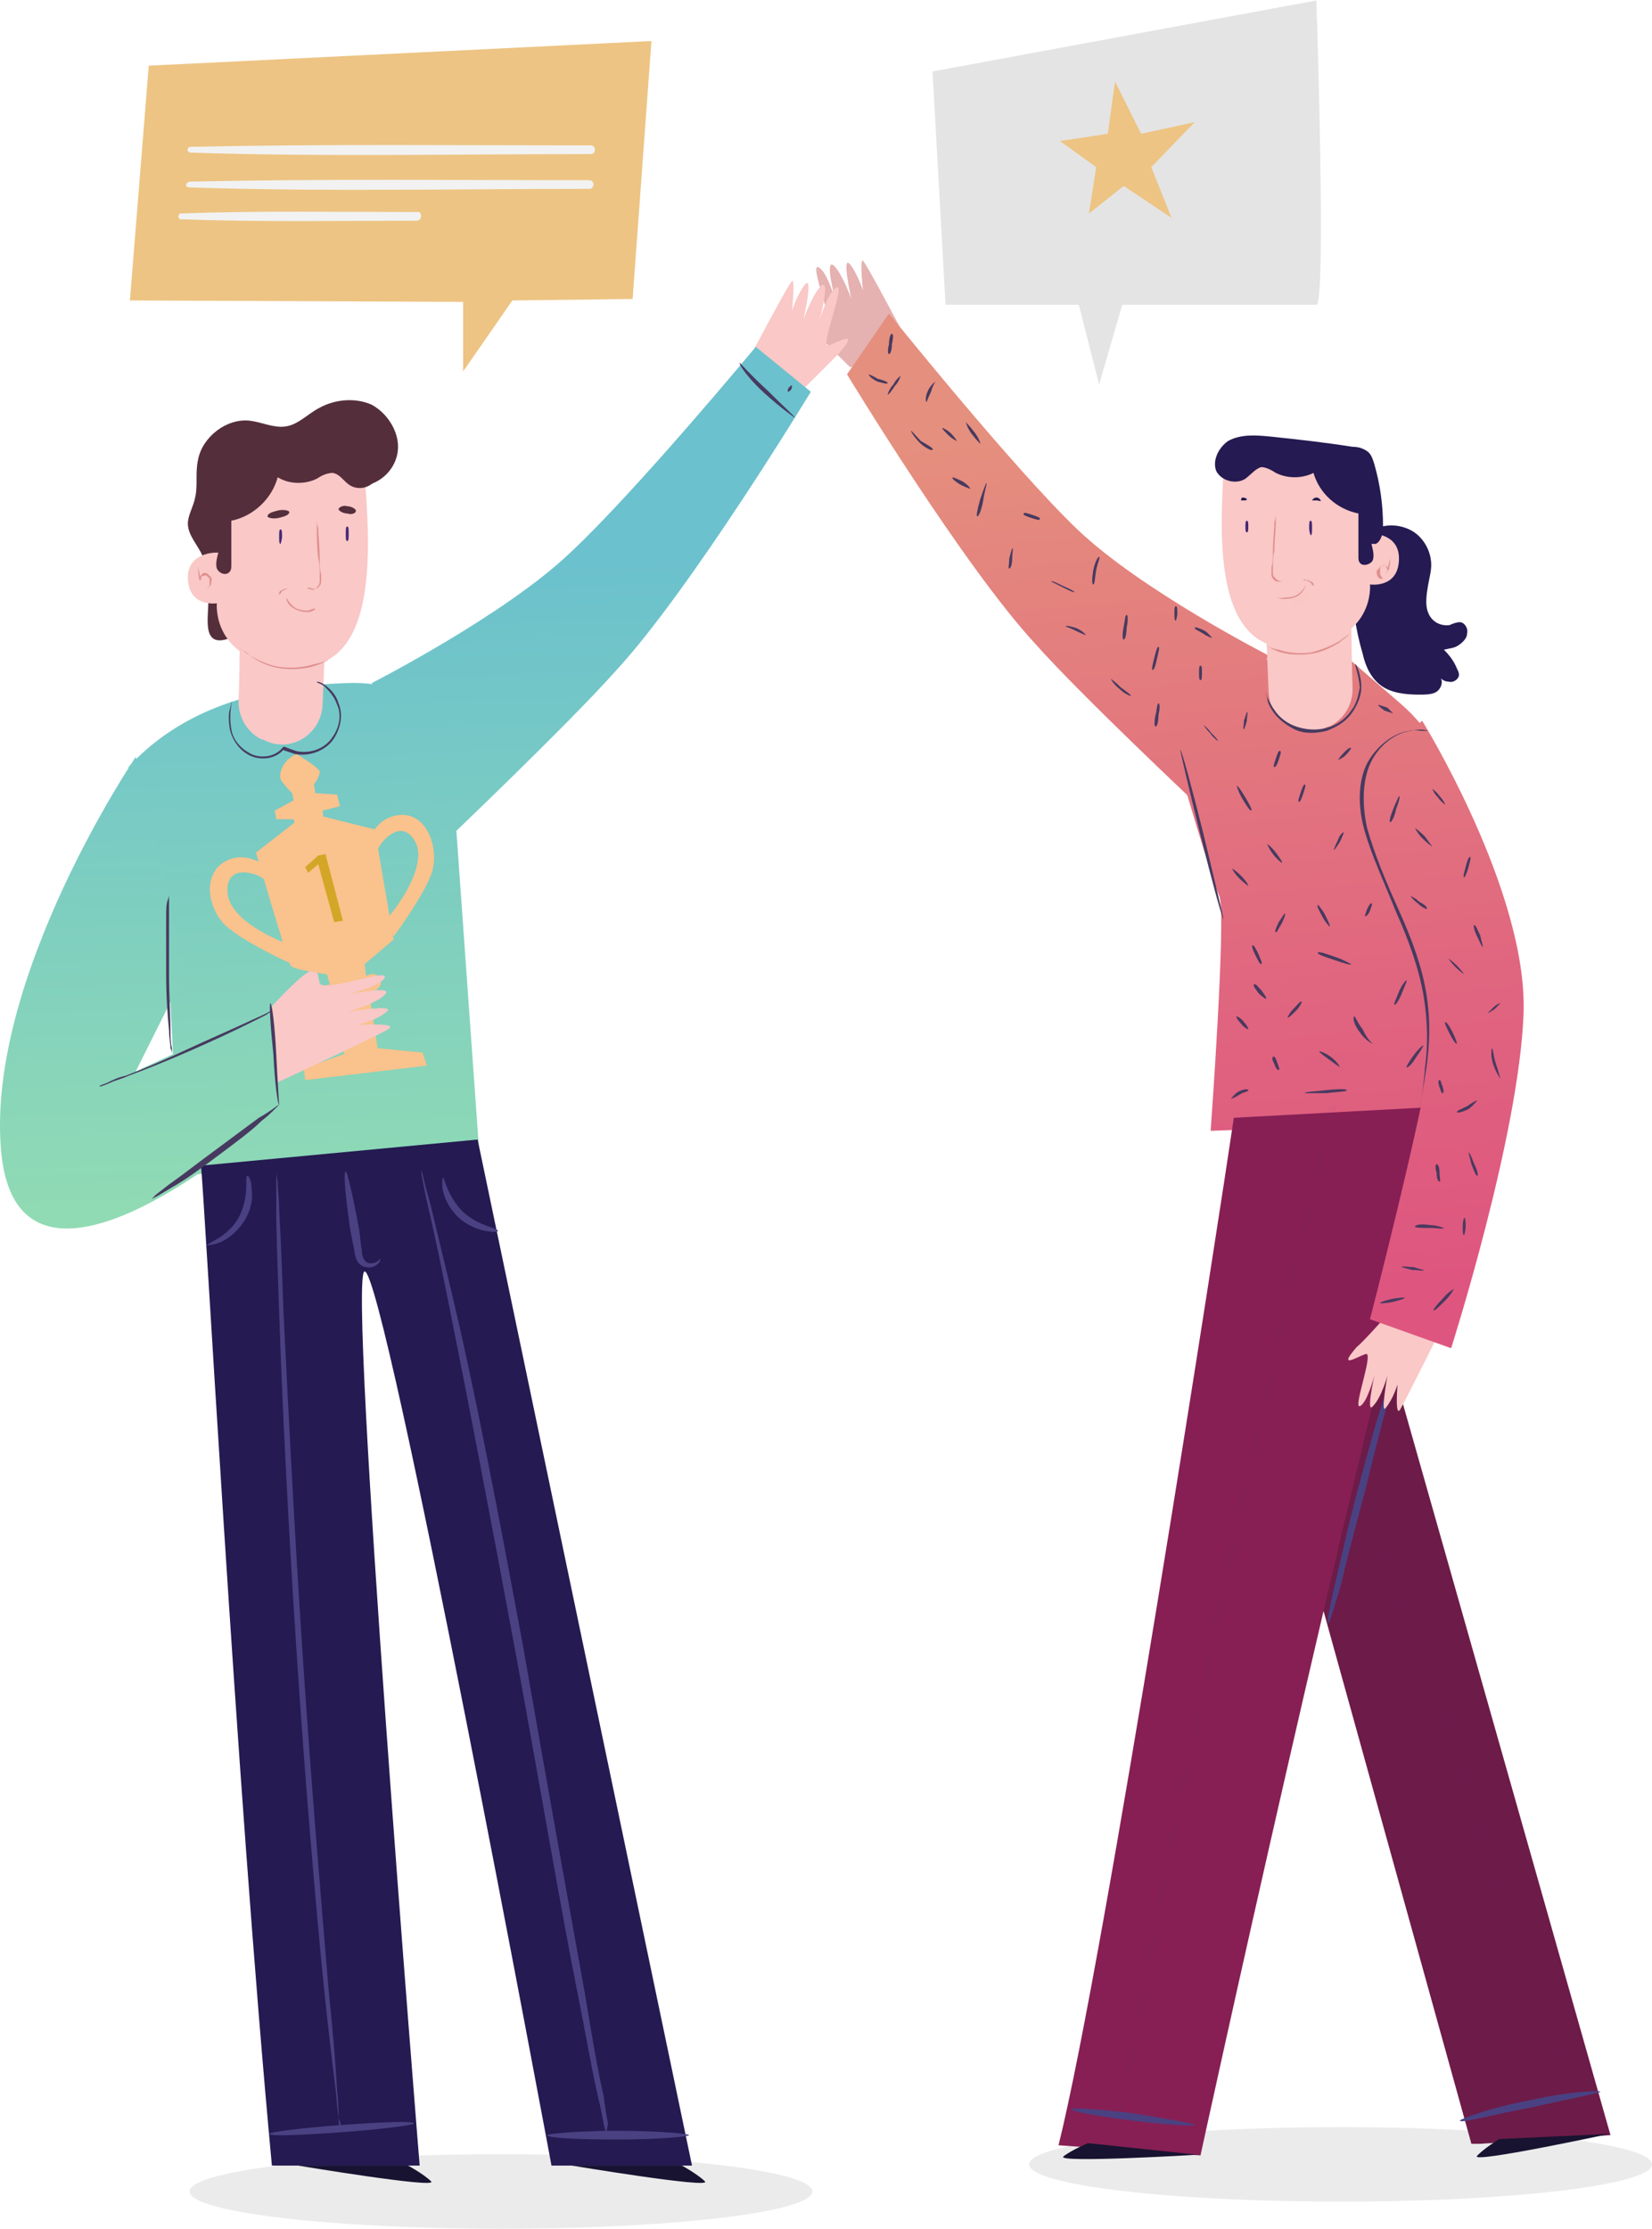 <svg width="278" height="375" viewBox="0 0 278 375" fill="none" xmlns="http://www.w3.org/2000/svg">
<ellipse cx="84.311" cy="368.656" rx="52.41" ry="6.266" fill="#EBEBEB"/>
<ellipse cx="225.59" cy="364.098" rx="52.41" ry="6.266" fill="#EBEBEB"/>
<path d="M143.025 61.758C143.025 61.758 138.15 56.882 137.418 56.151C133.518 51.762 137.418 54.2 139.125 54.688C140.587 55.175 136.199 44.449 137.662 44.936C139.125 45.424 140.587 50.543 140.587 50.543C140.587 50.543 138.637 43.23 140.344 44.693C141.806 46.155 143.269 50.3 143.269 50.3C143.269 50.3 141.563 42.742 143.025 44.449C144.244 45.911 145.219 48.837 145.219 48.837C145.219 48.837 144.488 42.255 145.463 44.205C146.682 45.911 154.483 60.782 154.483 60.782L143.025 61.758Z" fill="#E5B1B1"/>
<path d="M135.468 65.168C135.468 65.168 140.344 60.292 141.075 59.561C144.976 55.172 141.075 57.61 139.369 58.098C137.906 58.586 142.294 47.859 140.831 48.346C139.369 48.834 137.906 53.954 137.906 53.954C137.906 53.954 139.856 46.64 138.15 48.103C136.687 49.565 135.224 53.71 135.224 53.71C135.224 53.71 136.931 46.152 135.468 47.859C134.249 49.322 133.274 52.247 133.274 52.247C133.274 52.247 134.005 45.665 133.03 47.615C131.811 49.322 124.01 64.193 124.01 64.193L135.468 65.168Z" fill="#F9C8C7"/>
<path d="M231.764 88.817C233.714 88.085 235.908 88.329 237.614 89.304C239.321 90.28 240.54 92.23 240.784 94.18C241.027 95.643 240.54 97.106 240.296 98.568C240.052 100.031 239.809 101.738 240.296 102.956C240.784 104.419 242.246 105.394 243.953 105.151C244.44 104.907 245.172 104.663 245.659 104.663C246.391 104.663 247.122 105.638 246.878 106.613C246.878 107.345 246.147 108.076 245.416 108.564C244.684 109.051 243.953 109.051 242.978 109.295C243.953 110.27 244.684 111.245 245.172 112.464C245.416 112.952 245.659 113.439 245.416 113.927C245.172 114.414 244.44 114.902 243.709 114.658C242.978 114.658 242.49 114.171 242.003 113.683C242.978 114.171 242.734 115.633 241.759 116.365C241.027 116.852 239.809 116.852 238.833 116.852C236.639 116.852 234.201 116.608 232.495 115.39C230.788 114.171 229.813 112.22 229.326 110.026C228.107 105.882 227.375 101.25 227.619 96.862" fill="#251A51"/>
<path d="M203.728 190.233C203.728 190.233 206.41 153.665 205.191 150.739C203.972 148.058 198.609 129.774 198.609 129.774L210.067 111.49L224.938 109.052L235.908 118.559C242.003 123.923 245.659 131.724 245.903 139.769L247.366 188.526L203.728 190.233Z" fill="url(#paint0_linear)"/>
<path d="M156.921 12.024L159.115 51.273H181.544L184.957 64.681L188.857 51.273C188.857 51.273 219.818 51.273 221.525 51.273C223.231 51.273 221.525 0.078 221.525 0.078L156.921 12.024Z" fill="#E4E4E4"/>
<path d="M76.228 131.722C75.984 130.991 77.447 114.414 58.676 114.901C40.879 115.389 29.177 120.752 21.62 129.041L27.959 154.638L30.153 197.789L80.616 193.4L76.228 131.722Z" fill="url(#paint1_linear)"/>
<path d="M22.839 127.335C22.839 127.335 -2.271 164.391 0.167 193.401C2.605 222.655 37.222 194.864 41.123 191.695C45.023 188.525 48.68 182.918 48.68 182.918L46.486 169.266L22.839 180.237L31.371 163.172L22.839 127.335Z" fill="url(#paint2_linear)"/>
<path d="M62.576 114.903C62.576 114.903 85.005 103.445 95.975 92.962C107.189 82.48 127.18 58.345 127.18 58.345L136.444 65.902C136.444 65.902 116.209 99.301 103.533 112.953C95.488 121.973 75.01 141.476 75.01 141.476L62.576 114.903Z" fill="url(#paint3_linear)"/>
<path d="M213.479 110.269C213.479 110.269 192.026 99.299 181.3 89.059C170.573 78.82 149.607 52.735 149.607 52.735L142.538 62.974C142.538 62.974 162.041 95.154 174.23 108.319C182.031 117.095 201.778 135.623 201.778 135.623L213.479 110.269Z" fill="url(#paint4_linear)"/>
<path d="M38.684 107.345C33.565 109.296 35.271 103.201 35.028 100.763C34.784 98.325 35.028 95.644 34.052 93.45C33.321 91.743 31.614 90.037 31.614 88.086C31.614 86.624 32.59 85.161 32.833 83.698C33.321 81.748 32.833 79.554 33.321 77.36C34.052 73.459 38.197 70.29 42.097 70.778C44.048 71.021 45.998 71.996 47.948 71.753C50.142 71.509 51.849 69.559 53.799 68.584C56.481 67.121 59.894 66.877 62.575 68.096C65.257 69.559 67.207 72.728 66.963 75.653C66.72 78.823 64.038 81.504 60.869 81.748C59.162 81.748 57.212 81.26 55.506 80.773C53.799 80.285 51.849 80.041 50.386 81.26C48.436 82.479 47.704 85.405 45.51 85.648C44.291 85.648 43.316 84.917 42.097 84.43C40.878 83.942 39.416 83.942 38.928 84.917C38.441 85.648 38.928 86.867 38.928 87.843C39.172 89.549 38.684 91.499 36.978 92.231C36.246 97.106 37.709 101.982 39.416 106.858" fill="#552E3B"/>
<path d="M36.978 78.089L36.246 92.96C36.246 92.96 31.614 92.96 31.614 97.105C31.614 102.224 36.49 101.493 36.49 101.493C36.49 101.493 35.515 111.488 49.167 112.219C65.257 113.195 61.844 88.085 61.113 76.383L36.978 78.089Z" fill="#F9C8C7"/>
<path d="M230.545 78.819L231.033 89.789C231.033 89.789 235.421 89.789 235.421 93.934C235.421 99.053 230.545 98.322 230.545 98.322C230.545 98.322 231.52 108.073 218.112 109.049C204.46 109.78 205.191 91.252 205.923 78.819C206.166 75.894 208.604 73.7 211.53 73.943L226.888 75.162C228.839 75.162 230.545 76.869 230.545 78.819Z" fill="#F9C8C7"/>
<path d="M55.018 100.519L54.287 118.559C54.043 123.678 48.68 126.847 44.292 124.41C44.292 124.41 44.292 124.41 44.048 124.41C41.61 123.191 40.147 120.753 40.147 118.071C40.391 111.733 40.391 100.762 40.391 100.762L55.018 100.519Z" fill="#F9C8C7"/>
<path d="M51.606 98.81C51.606 98.81 51.606 99.054 52.093 99.054C52.337 99.297 53.069 99.297 53.312 98.81C53.556 98.566 53.8 98.322 53.8 97.835C53.8 97.591 53.8 97.103 53.8 96.616C53.8 95.641 53.8 94.909 53.556 93.934C53.312 91.984 53.312 90.277 53.312 88.815C53.312 88.083 53.312 87.596 53.312 87.352C53.312 87.108 53.312 86.864 53.312 86.864C53.312 86.864 53.312 87.108 53.312 87.352C53.312 87.596 53.312 88.327 53.556 88.815C53.556 90.034 53.8 91.984 53.8 93.934C53.8 94.909 53.8 95.884 54.044 96.616C54.044 97.103 54.044 97.591 54.044 97.835C54.044 98.322 53.8 98.566 53.556 98.81C53.312 99.054 53.069 99.054 52.825 99.054C52.581 99.054 52.337 99.054 52.093 98.81C51.606 99.054 51.606 98.81 51.606 98.81Z" fill="#E08F8D"/>
<path d="M53.069 102.467C53.069 102.467 52.825 102.711 52.094 102.955C51.362 102.955 50.631 102.955 49.656 102.467C48.681 101.98 48.193 101.249 48.193 100.517C47.949 100.03 47.949 99.542 47.949 99.542C47.949 99.542 47.949 100.03 48.193 100.517C48.437 101.005 48.924 101.736 49.656 102.224C50.387 102.711 51.362 102.711 51.85 102.711C52.581 102.467 53.069 102.224 53.069 102.467Z" fill="#E08F8D"/>
<path d="M48.68 99.055C48.68 99.055 48.192 99.055 47.705 99.299C47.217 99.542 47.217 100.03 46.973 100.03V99.786C46.973 99.542 47.217 99.299 47.461 99.299C47.705 99.055 47.949 99.055 48.192 99.055C48.436 99.055 48.68 99.055 48.68 99.055Z" fill="#E08F8D"/>
<path d="M55.262 111C55.262 111 55.018 111.244 54.774 111.244C54.531 111.487 53.799 111.731 53.068 111.975C51.605 112.462 49.655 112.706 47.461 112.462C45.267 112.219 43.316 111.244 42.097 110.268C41.61 109.781 41.122 109.537 40.635 109.293C40.391 109.049 40.147 108.806 40.147 108.806C40.147 108.806 40.879 109.537 42.097 110.268C43.316 111 45.267 111.975 47.217 112.219C49.411 112.462 51.361 112.219 52.824 111.731C54.287 111.487 55.262 111 55.262 111Z" fill="#E08F8D"/>
<path d="M34.785 99.055C34.785 99.055 35.272 98.811 35.272 98.324C35.272 98.08 35.272 97.593 35.272 97.349C35.029 97.105 34.785 96.617 34.297 96.861C33.81 96.861 33.81 97.349 33.81 97.593H33.566C33.322 96.374 33.322 95.398 33.322 95.398C33.322 95.398 33.566 96.374 33.81 97.593L34.053 98.324L33.81 97.593C33.566 97.105 33.81 96.617 34.297 96.374C34.541 96.374 34.785 96.374 35.029 96.617C35.272 96.861 35.272 96.861 35.516 97.105C35.76 97.593 35.516 97.836 35.516 98.324C35.272 98.568 35.272 98.811 35.029 98.811C34.785 99.055 34.785 99.055 34.785 99.055Z" fill="#E08F8D"/>
<path d="M47.217 91.498C46.973 91.498 46.973 91.011 46.973 90.279C46.973 89.548 46.973 89.061 47.217 89.061C47.461 89.061 47.461 89.548 47.461 90.279C47.461 90.767 47.217 91.498 47.217 91.498Z" fill="#452775"/>
<path d="M58.432 91.01C58.188 91.01 58.188 90.523 58.188 89.791C58.188 89.06 58.188 88.572 58.432 88.572C58.676 88.572 58.676 89.06 58.676 89.791C58.676 90.523 58.676 91.01 58.432 91.01Z" fill="#452775"/>
<path d="M36.734 92.961C36.491 93.936 36.247 94.911 36.491 95.642C36.978 96.618 38.197 96.861 38.685 96.13C38.928 95.886 38.928 95.399 38.928 95.155C38.928 92.717 38.928 90.035 38.928 87.597C42.585 86.866 45.755 83.941 46.73 80.284C48.68 81.503 51.362 81.503 53.312 80.528C54.043 80.04 55.019 79.553 55.994 79.553C57.212 79.796 57.7 80.772 58.675 81.503C60.382 82.722 62.82 81.99 63.551 80.04C64.282 78.09 63.307 75.896 61.601 74.921C59.407 73.702 56.725 73.945 54.043 74.189C49.411 74.677 44.779 75.408 39.904 75.896C38.928 75.896 37.953 76.14 37.466 76.627C36.734 77.115 36.491 78.09 36.247 79.065C35.272 82.478 34.784 86.379 34.784 90.035C34.784 91.254 35.028 92.473 36.003 92.961" fill="#552E3B"/>
<path d="M48.68 86.134C48.68 86.621 47.948 86.865 46.973 87.109C45.998 87.353 45.023 87.109 45.023 86.865C45.023 86.378 45.754 86.134 46.73 85.89C47.705 85.646 48.68 85.89 48.68 86.134Z" fill="#552E3B"/>
<path d="M59.894 85.892C59.894 86.38 59.163 86.624 58.432 86.38C57.7 86.38 56.969 85.892 56.969 85.649C56.969 85.405 57.7 84.917 58.432 85.161C59.163 85.161 59.894 85.649 59.894 85.892Z" fill="#552E3B"/>
<path d="M25.032 11.048L21.863 50.541L77.934 50.785V62.487L86.223 50.541L106.457 50.297L109.626 6.903L25.032 11.048Z" fill="#EDC483"/>
<path d="M43.073 143.424C43.073 143.424 48.436 161.708 48.924 162.439C49.411 163.17 55.019 163.902 55.019 163.902L55.506 165.608L54.287 165.852C53.8 166.096 53.312 166.583 53.312 167.071C53.312 167.559 53.8 168.046 54.531 168.046H55.994L57.944 177.31L51.118 179.748L51.362 181.698L71.84 179.26L71.108 177.066L63.551 176.335L62.088 166.827L63.063 166.583C63.795 166.34 64.282 165.608 64.039 164.877C63.795 164.146 63.063 163.658 62.332 163.902L61.601 164.146L61.357 162.195L66.233 158.051L63.063 139.523L54.287 137.329L49.655 138.304L43.073 143.424Z" fill="#FAC28C"/>
<path d="M49.899 126.847C49.899 126.847 53.556 129.041 53.8 129.772C53.8 130.747 52.825 131.966 52.825 131.966L53.069 133.429L56.725 133.673L57.213 135.623L54.287 136.354L54.531 138.792L49.899 139.767L49.412 137.817H46.486L46.242 136.354L49.412 134.648L49.168 133.429C49.168 133.429 47.218 131.479 47.218 130.991C46.974 130.503 47.218 128.066 49.899 126.847Z" fill="#FAC28C"/>
<path d="M45.755 146.592C45.755 146.592 42.098 142.691 37.954 144.885C33.809 147.079 35.028 153.418 38.441 156.1C41.611 158.781 49.168 162.194 49.168 162.194L48.437 158.781C48.437 158.781 40.635 156.1 38.685 151.711C37.954 150.249 37.71 146.104 41.854 146.836C45.999 147.567 46.242 150.98 46.242 150.98L45.755 146.592Z" fill="#FAC28C"/>
<path d="M61.601 142.448C61.601 142.448 62.82 137.329 67.452 137.085C72.084 136.841 74.034 143.18 72.571 147.08C71.109 150.981 66.233 157.563 66.233 157.563L65.258 154.394C65.258 154.394 70.621 148.299 70.377 143.423C70.377 141.717 68.427 138.06 65.258 140.742C62.088 143.423 63.307 146.593 63.307 146.593L61.601 142.448Z" fill="#FAC28C"/>
<path d="M53.556 145.375L51.85 146.838L51.362 145.863L53.556 143.913L54.775 143.669L57.7 154.883L56.238 155.127L53.556 145.375Z" fill="#D4A627"/>
<path d="M45.755 169.266C45.755 169.266 51.362 163.172 52.337 163.415C53.556 163.659 53.312 163.172 53.8 165.366C54.287 167.072 65.258 162.928 64.77 164.39C64.282 165.853 58.431 167.316 58.431 167.316C58.431 167.316 66.477 165.609 64.77 167.316C63.063 169.022 58.431 170.241 58.431 170.241C58.431 170.241 66.964 168.779 65.014 170.241C63.307 171.704 60.138 172.435 60.138 172.435C60.138 172.435 67.452 171.948 65.258 173.167C63.307 174.386 46.486 182.187 46.486 182.187L45.755 169.266Z" fill="#F9C8C7"/>
<path d="M212.748 98.323L213.48 116.363C213.723 121.483 219.087 124.652 223.475 122.214C223.475 122.214 223.475 122.214 223.719 122.214C226.157 120.995 227.619 118.558 227.619 115.876C227.375 109.537 227.375 98.567 227.375 98.567L212.748 98.323Z" fill="#F9C8C7"/>
<path d="M216.405 97.349C216.405 97.349 216.405 97.592 215.918 97.592C215.674 97.836 215.186 97.836 214.699 97.349C214.455 97.105 214.211 96.861 214.211 96.617C214.211 96.373 214.211 95.886 214.211 95.398C214.211 94.667 214.211 93.692 214.455 92.717C214.455 90.766 214.699 89.06 214.699 87.841C214.699 87.11 214.699 86.622 214.699 86.378C214.699 86.134 214.699 85.891 214.699 85.891C214.699 85.891 214.699 86.134 214.699 86.378C214.699 86.622 214.699 87.11 214.455 87.841C214.455 89.06 214.211 90.766 214.211 92.717C214.211 93.692 214.211 94.667 213.967 95.398C213.967 95.886 213.967 96.13 213.967 96.617C213.967 97.105 214.211 97.349 214.455 97.592C214.699 97.836 214.942 97.836 215.186 97.836C215.43 97.836 215.674 97.836 215.918 97.592C216.405 97.592 216.405 97.349 216.405 97.349Z" fill="#E08F8D"/>
<path d="M214.942 100.52C214.942 100.52 215.186 100.764 215.918 100.764C216.405 100.764 217.38 100.764 218.355 100.276C219.087 99.788 219.574 99.057 219.818 98.326C220.062 97.838 220.062 97.351 220.062 97.351C220.062 97.351 220.062 97.838 219.818 98.326C219.574 98.813 219.087 99.545 218.355 100.032C217.624 100.52 216.649 100.52 216.161 100.52C215.43 100.764 214.942 100.52 214.942 100.52Z" fill="#E08F8D"/>
<path d="M219.331 97.592C219.331 97.592 219.818 97.592 220.306 97.835C220.793 98.079 220.793 98.567 221.037 98.567V98.323C221.037 98.079 220.793 97.835 220.549 97.835C220.306 97.592 220.062 97.592 219.818 97.592C219.331 97.348 219.331 97.592 219.331 97.592Z" fill="#E08F8D"/>
<path d="M212.992 108.564C212.992 108.564 213.236 108.807 213.48 108.807C213.724 109.051 214.455 109.295 214.942 109.539C216.161 110.026 218.112 110.27 220.306 110.026C222.5 109.782 224.206 108.807 225.425 108.076C225.913 107.588 226.4 107.345 226.644 107.101C226.888 106.857 227.132 106.613 227.132 106.613C227.132 106.613 226.4 107.101 225.425 107.832C224.206 108.564 222.5 109.295 220.55 109.783C218.355 110.026 216.649 109.783 215.186 109.295C213.724 109.051 212.992 108.564 212.992 108.564Z" fill="#E08F8D"/>
<path d="M232.739 97.35C232.739 97.35 232.495 97.106 232.251 96.618C232.251 96.374 232.251 95.887 232.251 95.643C232.251 95.399 232.739 94.912 232.983 95.156C233.227 95.156 233.47 95.643 233.47 95.887H233.714C233.958 94.668 233.958 93.936 233.958 93.936C233.958 93.936 233.714 94.668 233.47 95.887L233.227 96.618L233.47 96.131C233.714 95.643 233.47 95.156 232.983 95.156C232.739 95.156 232.495 95.156 232.251 95.399C232.008 95.643 232.008 95.643 231.764 95.887C231.52 96.374 231.764 96.618 231.764 96.862C232.008 97.106 232.008 97.35 232.251 97.35C232.495 97.35 232.495 97.35 232.739 97.35Z" fill="#E08F8D"/>
<path d="M220.55 90.037C220.793 90.037 220.793 89.549 220.793 88.818C220.793 88.086 220.793 87.599 220.55 87.599C220.306 87.599 220.306 88.086 220.306 88.818C220.306 89.549 220.55 90.037 220.55 90.037Z" fill="#452775"/>
<path d="M209.823 89.549C210.067 89.549 210.067 89.061 210.067 88.574C210.067 88.086 210.067 87.599 209.823 87.599C209.579 87.599 209.579 88.086 209.579 88.574C209.579 89.061 209.579 89.549 209.823 89.549Z" fill="#452775"/>
<path d="M230.789 91.498C231.033 92.473 231.276 93.448 231.033 94.18C230.789 94.911 229.326 95.399 228.839 94.667C228.595 94.424 228.595 93.936 228.595 93.692C228.595 91.254 228.595 88.816 228.595 86.379C224.938 85.647 222.013 82.966 221.037 79.552C219.087 80.528 216.649 80.528 214.699 79.552C213.968 79.065 212.992 78.577 212.261 78.577C211.286 78.821 210.555 79.796 209.579 80.528C208.117 81.503 205.679 81.015 204.704 79.309C203.972 77.602 204.947 75.408 206.654 74.189C208.848 72.97 211.53 73.214 213.968 73.458C218.6 73.945 222.988 74.433 227.62 75.164C228.595 75.164 229.326 75.408 230.057 75.896C230.789 76.383 231.033 77.358 231.276 78.09C232.252 81.503 232.739 84.916 232.739 88.573C232.739 89.548 232.495 91.01 231.52 91.498" fill="#251A51"/>
<path d="M222.256 84.184C222.256 84.428 222.012 84.184 221.525 84.184C221.281 84.184 220.793 84.184 220.793 84.184C220.793 84.184 221.037 83.696 221.525 83.696C222.012 83.696 222.256 84.184 222.256 84.184Z" fill="#251A51"/>
<path d="M209.823 83.94C209.823 84.184 209.579 84.184 209.335 84.184C209.091 84.184 209.091 84.184 208.848 84.184C208.848 84.184 208.848 83.696 209.091 83.696C209.579 83.696 209.823 83.94 209.823 83.94Z" fill="#251A51"/>
<g opacity="0.23">
<g opacity="0.23">
<g opacity="0.23">
<path opacity="0.23" d="M219.818 99.299C220.55 99.543 220.306 100.762 219.331 101.493C218.112 102.225 217.137 101.493 217.137 101.006C217.137 100.274 217.624 99.787 218.112 99.299C218.599 99.055 219.331 98.811 219.818 99.299Z" fill="#D1658F"/>
</g>
</g>
</g>
<path d="M205.922 154.64C205.678 154.64 203.972 148.302 202.022 140.501C200.071 132.699 198.609 126.361 198.609 126.117C198.852 126.117 200.559 132.456 202.509 140.257C204.46 148.302 205.922 154.64 205.922 154.64Z" fill="#473A60"/>
<path d="M228.107 111.731C228.107 111.731 228.351 111.975 228.595 112.707C228.838 113.438 229.082 114.413 229.082 115.632C229.082 116.851 228.595 118.314 227.619 119.776C226.644 121.239 225.182 122.214 223.231 122.946C221.281 123.433 219.331 123.433 217.868 122.702C216.405 121.97 215.186 120.995 214.455 120.02C213.724 119.045 213.236 118.07 213.236 117.339C212.992 116.607 212.992 116.363 212.992 116.363C212.992 116.363 213.236 117.826 214.699 119.776C215.43 120.752 216.649 121.727 218.112 122.214C219.574 122.702 221.281 122.946 223.231 122.458C224.938 121.97 226.4 120.995 227.376 119.533C228.351 118.314 228.595 116.851 228.838 115.632C228.595 113.194 227.863 111.731 228.107 111.731Z" fill="#473A60"/>
<path d="M32.102 25.676C54.531 26.408 76.959 25.92 99.388 25.92C100.363 25.92 100.363 24.457 99.388 24.457C76.959 24.457 54.531 24.214 32.102 24.701C31.371 24.701 31.371 25.676 32.102 25.676Z" fill="#F2F2F2"/>
<path d="M31.858 31.529C54.287 32.26 76.715 31.773 99.143 31.773C100.119 31.773 100.119 30.31 99.143 30.31C76.715 30.31 54.287 30.066 31.858 30.554C31.127 30.797 31.127 31.529 31.858 31.529Z" fill="#F2F2F2"/>
<path d="M30.396 36.889C43.56 37.377 56.969 37.133 70.133 37.133C71.108 37.133 71.108 35.426 70.133 35.67C56.969 35.67 43.56 35.426 30.396 35.914C29.908 35.914 29.908 36.889 30.396 36.889Z" fill="#F2F2F2"/>
<path d="M187.639 13.729L192.027 22.506L201.047 20.555L193.733 28.113L197.146 36.645L189.101 31.282L183.25 35.914L184.469 28.113L178.375 23.725L186.42 22.506L187.639 13.729Z" fill="#EDC483"/>
<path d="M249.072 360.636L271.013 359.174L232.251 222.653L221.28 265.804L247.609 360.636" fill="#6D1B48"/>
<path d="M243.709 186.087C226.4 250.447 202.021 362.588 202.021 362.588L178.13 360.882C185.932 329.433 205.191 204.615 207.629 188.037L243.709 186.087Z" fill="#871F54"/>
<path d="M201.046 357.469C201.046 357.713 196.414 357.469 190.563 356.738C184.956 356.007 180.324 355.275 180.324 354.788C180.324 354.544 184.956 354.788 190.807 355.519C196.658 356.494 201.046 357.226 201.046 357.469Z" fill="#4A4182"/>
<g opacity="0.42">
<g opacity="0.42">
<g opacity="0.42">
<path opacity="0.42" d="M188.613 354.058C188.857 354.058 189.101 354.789 189.101 355.277C188.857 356.008 188.613 356.496 188.37 356.252C188.126 356.008 187.882 355.52 187.882 355.033C187.882 354.545 188.37 354.058 188.613 354.058Z" fill="#4A4182"/>
</g>
<g opacity="0.42">
<path opacity="0.42" d="M190.564 344.549C190.807 344.549 191.051 345.768 190.807 346.987C190.564 348.206 190.076 349.425 189.832 349.181C189.589 349.181 189.345 347.962 189.589 346.743C189.589 345.524 190.076 344.549 190.564 344.549Z" fill="#4A4182"/>
</g>
<g opacity="0.42">
<path opacity="0.42" d="M192.27 335.041C192.514 335.041 192.758 336.26 192.514 337.479C192.27 338.698 191.782 339.917 191.539 339.673C191.295 339.673 191.051 338.454 191.295 337.235C191.539 336.016 192.026 335.041 192.27 335.041Z" fill="#4A4182"/>
</g>
<g opacity="0.42">
<path opacity="0.42" d="M194.221 325.534C194.465 325.534 194.708 326.753 194.465 327.972C194.221 329.191 193.733 330.41 193.49 330.166C193.246 330.166 193.002 328.947 193.246 327.728C193.246 326.509 193.733 325.534 194.221 325.534Z" fill="#4A4182"/>
</g>
<g opacity="0.42">
<path opacity="0.42" d="M195.926 316.026C196.17 316.026 196.414 317.245 196.17 318.464C195.926 319.683 195.439 320.902 195.195 320.658C194.951 320.658 194.708 319.439 194.951 318.22C195.195 317.001 195.683 316.026 195.926 316.026Z" fill="#4A4182"/>
</g>
<g opacity="0.42">
<path opacity="0.42" d="M197.877 306.518C198.121 306.518 198.365 307.737 198.121 308.955C197.877 310.174 197.39 311.393 196.902 311.15C196.414 310.906 196.414 309.931 196.658 308.712C197.146 307.493 197.633 306.518 197.877 306.518Z" fill="#4A4182"/>
</g>
<g opacity="0.42">
<path opacity="0.42" d="M199.827 297.009C200.071 297.009 200.315 298.228 200.071 299.447C199.827 300.666 199.34 301.885 198.852 301.641C198.608 301.641 198.365 300.422 198.608 299.203C199.096 297.984 199.583 297.009 199.827 297.009Z" fill="#4A4182"/>
</g>
<g opacity="0.42">
<path opacity="0.42" d="M201.778 287.504C202.022 287.504 202.266 288.723 202.022 289.942C201.778 291.161 201.29 292.136 200.803 292.136C200.559 292.136 200.315 290.917 200.559 289.698C201.047 288.479 201.534 287.504 201.778 287.504Z" fill="#4A4182"/>
</g>
<g opacity="0.42">
<path opacity="0.42" d="M203.727 277.995C203.971 277.995 204.215 279.214 203.971 280.433C203.727 281.652 203.24 282.627 202.752 282.627C202.508 282.627 202.265 281.408 202.508 280.189C202.996 278.97 203.484 277.995 203.727 277.995Z" fill="#4A4182"/>
</g>
<g opacity="0.42">
<path opacity="0.42" d="M205.678 268.488C205.922 268.488 206.165 269.707 205.678 270.926C205.434 272.145 204.947 273.12 204.459 273.12C203.971 273.12 203.971 271.901 204.459 270.682C204.947 269.463 205.434 268.488 205.678 268.488Z" fill="#4A4182"/>
</g>
<g opacity="0.42">
<path opacity="0.42" d="M207.873 258.98C208.116 258.98 208.36 260.199 207.873 261.418C207.629 262.637 207.141 263.612 206.654 263.612C206.41 263.612 206.166 262.393 206.654 261.175C206.897 259.956 207.385 258.98 207.873 258.98Z" fill="#4A4182"/>
</g>
<g opacity="0.42">
<path opacity="0.42" d="M209.822 249.472C210.066 249.472 210.31 250.691 209.822 251.91C209.579 253.128 209.091 254.104 208.604 254.104C208.36 254.104 208.116 252.885 208.604 251.666C209.091 250.447 209.579 249.472 209.822 249.472Z" fill="#4A4182"/>
</g>
<g opacity="0.42">
<path opacity="0.42" d="M212.017 240.21C212.261 240.21 212.504 241.429 212.017 242.648C211.773 243.867 211.285 244.842 210.798 244.842C210.31 244.842 210.31 243.623 210.798 242.404C211.042 240.942 211.529 239.966 212.017 240.21Z" fill="#4A4182"/>
</g>
<g opacity="0.42">
<path opacity="0.42" d="M214.21 230.699C214.454 230.699 214.698 231.918 214.21 233.137C213.967 234.356 213.479 235.331 212.991 235.331C212.504 235.331 212.504 234.112 212.991 232.893C213.235 231.674 213.723 230.456 214.21 230.699Z" fill="#4A4182"/>
</g>
<g opacity="0.42">
<path opacity="0.42" d="M216.161 221.193C216.405 221.193 216.648 222.412 216.161 223.631C215.917 224.85 215.429 225.825 214.942 225.825C214.698 225.825 214.454 224.606 214.942 223.387C215.429 222.169 215.917 221.193 216.161 221.193Z" fill="#4A4182"/>
</g>
<g opacity="0.42">
<path opacity="0.42" d="M218.355 211.684C218.599 211.684 218.842 212.903 218.355 214.121C218.111 215.34 217.624 216.316 217.136 216.316C216.892 216.316 216.648 215.097 217.136 213.878C217.624 212.659 218.111 211.684 218.355 211.684Z" fill="#4A4182"/>
</g>
<g opacity="0.42">
<path opacity="0.42" d="M220.549 202.423C220.793 202.423 221.036 203.642 220.549 204.861C220.305 206.08 219.817 207.055 219.33 207.055C219.086 207.055 218.842 205.836 219.33 204.617C219.817 203.154 220.305 202.179 220.549 202.423Z" fill="#4A4182"/>
</g>
<g opacity="0.42">
<path opacity="0.42" d="M222.743 192.915C222.987 192.915 223.231 194.134 222.743 195.353C222.5 196.572 222.012 197.547 221.524 197.547C221.037 197.547 221.037 196.328 221.524 195.109C222.012 193.89 222.5 192.915 222.743 192.915Z" fill="#4A4182"/>
</g>
<g opacity="0.42">
<path opacity="0.42" d="M224.45 185.844C224.693 185.844 224.937 186.575 224.693 187.063C224.45 187.794 224.206 188.282 223.718 188.038C223.475 188.038 223.231 187.306 223.475 186.819C223.718 186.088 224.206 185.844 224.45 185.844Z" fill="#4A4182"/>
</g>
</g>
</g>
<path d="M235.42 227.531C235.664 227.531 234.933 230.213 233.958 234.357C232.739 238.745 231.276 244.352 229.813 250.447C228.107 256.785 226.644 262.392 225.669 266.537C224.45 270.681 223.719 273.119 223.475 273.119C223.231 273.119 223.719 270.437 224.694 266.293C225.669 262.149 226.888 256.542 228.594 250.203C230.301 243.865 231.763 238.258 233.226 234.357C234.201 229.969 235.176 227.287 235.42 227.531Z" fill="#4A4182"/>
<g opacity="0.42">
<g opacity="0.42">
<g opacity="0.42">
<path opacity="0.42" d="M231.519 254.837C231.276 254.837 230.544 254.106 230.057 252.643C229.569 251.424 229.569 250.205 229.813 250.205C230.057 250.205 230.788 250.936 231.276 252.399C231.763 253.618 231.763 254.837 231.519 254.837Z" fill="#4A4182"/>
</g>
<g opacity="0.42">
<path opacity="0.42" d="M234.689 264.1C234.445 264.1 233.714 263.368 233.226 261.906C232.739 260.687 232.739 259.468 232.983 259.468C233.226 259.468 233.958 260.199 234.445 261.662C234.933 262.881 234.933 264.1 234.689 264.1Z" fill="#4A4182"/>
</g>
<g opacity="0.42">
<path opacity="0.42" d="M237.859 273.363C237.615 273.363 236.883 272.632 236.396 271.169C235.908 269.95 235.908 268.731 236.152 268.731C236.396 268.731 237.127 269.463 237.615 270.926C238.102 272.144 238.102 273.363 237.859 273.363Z" fill="#4A4182"/>
</g>
<g opacity="0.42">
<path opacity="0.42" d="M240.784 282.63C240.54 282.63 239.809 281.899 239.321 280.436C238.834 279.217 238.834 277.998 239.077 277.998C239.321 277.998 240.053 278.729 240.54 280.192C241.028 281.411 241.271 282.386 240.784 282.63Z" fill="#4A4182"/>
</g>
<g opacity="0.42">
<path opacity="0.42" d="M243.953 291.893C243.709 291.893 242.978 291.161 242.49 289.699C242.003 288.48 242.003 287.261 242.247 287.261C242.49 287.261 243.222 287.992 243.709 289.455C244.197 290.674 244.441 291.649 243.953 291.893Z" fill="#4A4182"/>
</g>
<g opacity="0.42">
<path opacity="0.42" d="M247.122 301.156C246.878 301.156 246.147 300.425 245.659 298.962C245.171 297.743 245.171 296.524 245.415 296.524C245.659 296.524 246.39 297.256 246.878 298.718C247.366 299.937 247.366 300.913 247.122 301.156Z" fill="#4A4182"/>
</g>
<g opacity="0.42">
<path opacity="0.42" d="M250.291 310.42C250.047 310.42 249.316 309.689 248.828 308.226C248.341 307.007 248.341 305.788 248.584 305.788C248.828 305.788 249.56 306.519 250.047 307.982C250.535 309.201 250.535 310.176 250.291 310.42Z" fill="#4A4182"/>
</g>
<g opacity="0.42">
<path opacity="0.42" d="M253.46 319.684C253.216 319.684 252.485 318.952 251.997 317.49C251.51 316.271 251.51 315.052 251.754 315.052C251.997 315.052 252.729 315.783 253.216 317.246C253.704 318.221 253.704 319.44 253.46 319.684Z" fill="#4A4182"/>
</g>
<g opacity="0.42">
<path opacity="0.42" d="M256.386 328.705C256.142 328.705 255.411 327.974 254.923 326.511C254.436 325.292 254.436 324.073 254.679 324.073C254.923 324.073 255.655 324.805 256.142 326.267C256.63 327.486 256.873 328.705 256.386 328.705Z" fill="#4A4182"/>
</g>
<g opacity="0.42">
<path opacity="0.42" d="M259.555 337.968C259.311 337.968 258.58 337.237 258.092 335.774C257.605 334.555 257.605 333.336 257.848 333.336C258.092 333.336 258.824 334.067 259.311 335.53C259.799 336.749 259.799 337.968 259.555 337.968Z" fill="#4A4182"/>
</g>
<g opacity="0.42">
<path opacity="0.42" d="M262.725 347.233C262.481 347.233 261.75 346.501 261.262 345.038C260.774 343.82 260.775 342.601 261.018 342.601C261.262 342.601 261.993 343.332 262.481 344.795C262.969 346.014 262.969 347.233 262.725 347.233Z" fill="#4A4182"/>
</g>
<g opacity="0.42">
<path opacity="0.42" d="M265.162 354.792C264.918 354.792 264.431 354.304 264.187 353.573C263.943 352.841 263.943 352.11 264.187 351.866C264.431 351.866 264.918 352.354 265.162 353.085C265.65 354.06 265.65 354.792 265.162 354.792Z" fill="#4A4182"/>
</g>
</g>
</g>
<path d="M269.306 351.863C269.306 352.106 263.943 353.082 257.604 354.544C251.022 355.763 245.903 357.226 245.659 356.738C245.659 356.495 250.778 354.544 257.361 353.325C263.699 351.863 269.306 351.619 269.306 351.863Z" fill="#4A4182"/>
<path d="M201.517 362.474C201.517 362.474 177.833 363.89 178.931 362.78C180.272 361.696 183.092 360.524 183.092 360.524L201.517 362.474Z" fill="#171330"/>
<path d="M270.811 358.972C270.811 358.972 247.614 363.958 248.532 362.695C249.692 361.421 252.303 359.835 252.303 359.835L270.811 358.972Z" fill="#171330"/>
<path d="M33.809 196.085C34.297 199.011 39.66 299.207 45.755 364.298H70.621C70.621 364.298 58.431 214.126 61.357 213.882C64.77 213.638 92.805 364.298 92.805 364.298H116.453L80.372 191.697L33.809 196.085Z" fill="#251A51"/>
<path d="M57.212 357.959C57.212 357.959 56.969 357.471 56.969 356.252C56.725 355.033 56.725 353.57 56.481 351.62C55.993 347.476 55.262 341.625 54.531 334.555C53.068 319.928 51.362 299.937 49.899 277.753C48.436 255.568 47.461 235.334 46.973 220.707C46.73 213.393 46.486 207.542 46.486 203.398C46.486 201.448 46.486 199.985 46.486 198.766C46.486 197.791 46.486 197.06 46.486 197.06C46.486 197.06 46.486 197.547 46.73 198.766C46.73 199.985 46.973 201.448 46.973 203.398C47.217 207.542 47.461 213.393 47.705 220.707C48.436 235.334 49.411 255.325 50.874 277.509C52.337 299.694 54.043 319.684 55.262 334.311C55.993 341.381 56.481 347.232 56.725 351.62C56.969 353.57 56.969 355.033 56.969 356.252C57.456 357.471 57.456 357.959 57.212 357.959Z" fill="#4A4182"/>
<path d="M69.646 357.228C69.646 357.471 64.282 358.203 57.456 358.69C50.63 359.178 45.267 359.422 45.267 358.934C45.267 358.69 50.63 357.959 57.456 357.471C64.282 356.984 69.646 356.74 69.646 357.228Z" fill="#4A4182"/>
<path d="M102.069 358.931C102.069 358.931 101.825 358.444 101.582 357.225C101.338 356.006 101.094 354.543 100.606 352.593C99.631 348.449 98.656 342.598 97.193 335.284C94.268 320.657 90.855 300.179 86.711 277.751C82.566 255.322 78.666 235.088 75.74 220.461C74.278 213.147 73.059 207.296 72.083 203.152C71.596 201.202 71.352 199.739 71.108 198.52C70.865 197.545 70.865 196.813 70.865 196.813C70.865 196.813 71.108 197.301 71.352 198.52C71.596 199.739 72.083 201.202 72.571 203.152C73.546 207.296 75.009 213.147 76.715 220.461C80.128 235.088 84.029 255.322 88.173 277.751C92.074 300.179 95.731 320.413 98.412 335.284C99.631 342.598 100.606 348.449 101.582 352.593C101.825 354.543 102.069 356.006 102.313 357.225C102.069 358.444 102.069 358.931 102.069 358.931Z" fill="#4A4182"/>
<path d="M115.965 359.179C115.965 359.422 110.601 359.91 104.019 359.91C97.437 359.91 92.074 359.666 92.074 359.179C92.074 358.935 97.437 358.447 104.019 358.447C110.601 358.447 115.965 358.935 115.965 359.179Z" fill="#4A4182"/>
<path d="M41.61 197.791C41.854 197.791 42.341 198.522 42.341 199.985C42.585 201.448 42.341 203.398 41.123 205.348C39.904 207.299 38.197 208.518 36.978 209.005C35.759 209.493 34.784 209.493 34.784 209.493C34.54 209.249 38.197 208.274 40.147 204.861C42.098 201.204 41.123 197.791 41.61 197.791Z" fill="#4A4182"/>
<path d="M64.038 211.687C64.038 211.687 64.038 211.931 63.795 212.418C63.307 212.906 62.576 213.393 61.6 213.149C61.113 213.149 60.382 212.662 60.138 212.174C59.894 211.687 59.65 210.955 59.65 210.468C59.406 209.249 59.163 208.03 58.919 206.811C58.188 201.448 57.7 197.303 58.188 197.06C58.431 197.06 59.406 201.204 60.382 206.567C60.625 207.786 60.625 209.005 60.869 210.224C60.869 211.443 61.357 212.174 61.844 212.418C62.576 212.662 63.063 212.418 63.551 212.174C63.795 211.931 64.038 211.687 64.038 211.687Z" fill="#4A4182"/>
<path d="M83.785 207.053C83.785 207.297 83.054 207.297 81.591 207.053C80.372 206.81 78.422 206.078 76.959 204.615C75.496 203.153 74.765 201.446 74.521 200.227C74.277 199.008 74.521 198.033 74.521 198.033C74.765 198.033 75.252 201.202 77.934 203.884C80.616 206.322 83.785 206.566 83.785 207.053Z" fill="#4A4182"/>
<path d="M50.143 364.295C50.143 364.295 73.546 368.196 72.571 366.977C71.352 365.758 68.67 364.295 68.67 364.295H50.143Z" fill="#171330"/>
<path d="M96.219 364.295C96.219 364.295 119.622 368.196 118.647 366.977C117.428 365.758 114.747 364.295 114.747 364.295H96.219Z" fill="#171330"/>
<path d="M233.227 221.435C233.227 221.435 229.082 226.067 228.351 226.554C224.938 230.455 228.351 228.261 229.814 227.773C231.276 227.285 227.62 237.037 228.839 236.549C230.058 236.062 231.276 231.43 231.276 231.43C231.276 231.43 229.814 238.012 231.033 236.549C232.495 235.087 233.471 231.43 233.471 231.43C233.471 231.43 232.252 238.256 233.227 236.793C234.446 235.33 235.177 232.893 235.177 232.893C235.177 232.893 234.689 238.743 235.665 237.037C236.64 235.33 243.222 222.166 243.222 222.166L233.227 221.435Z" fill="#F9C8C7"/>
<path d="M226.4 132.698C226.4 132.698 242.978 160.002 241.028 175.848C239.321 188.038 230.545 221.924 230.545 221.924L244.197 226.8C244.197 226.8 255.655 190.963 256.386 170.485C257.117 150.007 239.321 121.24 239.321 121.24L226.4 132.698Z" fill="url(#paint5_linear)"/>
<path d="M240.296 122.948C240.296 122.948 239.321 122.461 237.371 122.948C235.421 123.192 232.739 124.655 231.032 127.58C229.326 130.506 229.082 134.894 230.057 139.282C231.276 143.67 233.227 148.302 235.421 153.178C237.615 158.053 239.321 162.685 240.053 167.317C240.784 171.949 240.54 176.094 240.053 179.507C239.077 186.333 237.859 190.477 237.859 190.477C237.859 190.477 237.859 190.233 238.102 189.746C238.346 189.014 238.346 188.283 238.59 187.552C239.077 185.601 239.565 182.92 239.809 179.507C240.296 176.094 240.296 171.949 239.565 167.561C238.834 163.173 237.127 158.297 234.933 153.421C232.983 148.546 230.789 143.914 229.57 139.526C228.351 135.137 228.595 130.506 230.545 127.58C232.495 124.655 235.177 123.192 237.127 122.948C238.102 122.704 238.834 122.948 239.321 122.948C240.053 122.948 240.296 122.948 240.296 122.948Z" fill="#473A60"/>
<path d="M193.976 112.706C193.733 112.706 193.976 111.731 194.22 110.756C194.464 109.781 194.708 108.806 194.952 108.806C195.195 108.806 194.952 109.781 194.708 110.756C194.464 111.975 194.22 112.706 193.976 112.706Z" fill="#473A60"/>
<path d="M202.022 114.414C201.778 114.414 201.778 113.927 201.778 113.195C201.778 112.464 201.778 111.977 202.022 111.977C202.266 111.977 202.266 112.464 202.266 113.195C202.266 113.927 202.266 114.414 202.022 114.414Z" fill="#473A60"/>
<path d="M204.947 124.653C204.947 124.653 204.216 124.166 203.728 123.434C202.997 122.703 202.509 121.972 202.509 121.972C202.509 121.972 203.241 122.459 203.728 123.191C204.46 123.922 204.947 124.41 204.947 124.653Z" fill="#473A60"/>
<path d="M209.335 122.703C209.092 122.703 209.335 121.971 209.335 121.24C209.579 120.509 209.823 119.777 209.823 119.777C210.067 119.777 209.823 120.509 209.823 121.24C209.579 122.215 209.335 122.703 209.335 122.703Z" fill="#473A60"/>
<path d="M210.554 136.355C210.311 136.355 209.823 135.624 209.092 134.405C208.36 133.186 208.116 132.211 208.116 132.211C208.36 132.211 208.848 132.942 209.579 134.161C210.311 135.38 210.798 136.355 210.554 136.355Z" fill="#473A60"/>
<path d="M218.599 134.891C218.355 134.891 218.599 134.16 218.843 133.429C219.087 132.697 219.331 131.966 219.574 131.966C219.818 131.966 219.574 132.697 219.331 133.429C219.087 134.16 218.843 134.891 218.599 134.891Z" fill="#473A60"/>
<path d="M210.067 149.032C210.067 149.032 209.336 148.544 208.604 147.813C207.873 147.082 207.385 146.35 207.385 146.106C207.385 146.106 208.117 146.594 208.848 147.325C209.579 148.057 210.067 148.788 210.067 149.032Z" fill="#473A60"/>
<path d="M214.455 129.041C214.211 129.041 214.455 128.31 214.699 127.578C214.943 126.847 215.187 126.116 215.43 126.359C215.674 126.359 215.43 127.091 215.187 127.822C214.943 128.553 214.699 129.041 214.455 129.041Z" fill="#473A60"/>
<path d="M215.673 145.131C215.673 145.131 214.942 144.644 214.211 143.668C213.479 142.693 213.236 141.962 213.236 141.962C213.236 141.962 213.967 142.449 214.698 143.425C215.43 144.4 215.917 145.131 215.673 145.131Z" fill="#473A60"/>
<path d="M226.156 140.012C226.156 140.012 225.913 140.743 225.425 141.718C224.938 142.45 224.45 143.181 224.45 142.937C224.45 142.937 224.694 142.206 225.181 141.231C225.425 140.499 225.913 140.012 226.156 140.012Z" fill="#473A60"/>
<path d="M227.376 125.871C227.376 125.871 227.132 126.359 226.401 127.09C225.913 127.578 225.182 127.822 225.182 127.822C225.182 127.822 225.425 127.334 226.157 126.603C226.644 126.115 227.132 125.628 227.376 125.871Z" fill="#473A60"/>
<path d="M234.445 120.02C234.445 120.02 233.714 119.777 232.983 119.533C232.251 119.045 231.764 118.558 232.008 118.558C232.008 118.558 232.739 118.801 233.47 119.045C233.958 119.533 234.445 120.02 234.445 120.02Z" fill="#473A60"/>
<path d="M229.814 154.151C229.57 154.151 229.814 153.664 230.058 152.932C230.302 152.445 230.545 151.957 230.789 151.957C231.033 151.957 230.789 152.445 230.545 153.176C230.302 153.907 229.814 154.151 229.814 154.151Z" fill="#473A60"/>
<path d="M223.719 155.859C223.719 155.859 222.988 155.128 222.5 154.152C222.013 153.177 221.525 152.446 221.769 152.202C221.769 152.202 222.5 152.934 222.988 153.909C223.475 154.884 223.963 155.859 223.719 155.859Z" fill="#473A60"/>
<path d="M212.261 162.196C212.017 162.196 211.773 161.708 211.286 160.733C210.798 159.758 210.554 159.026 210.798 159.026C211.042 159.026 211.286 159.514 211.773 160.489C212.017 161.22 212.505 161.952 212.261 162.196Z" fill="#473A60"/>
<path d="M216.161 153.664C216.405 153.664 216.161 154.395 215.674 155.371C215.186 156.102 214.942 156.833 214.699 156.833C214.455 156.833 214.699 156.102 215.186 155.127C215.674 154.395 216.161 153.664 216.161 153.664Z" fill="#473A60"/>
<path d="M210.067 173.166C210.067 173.166 209.336 172.922 208.848 172.191C208.36 171.703 207.873 170.972 208.117 170.972C208.117 170.972 208.848 171.215 209.336 171.947C209.823 172.434 210.067 172.922 210.067 173.166Z" fill="#473A60"/>
<path d="M219.087 168.533C219.087 168.533 218.843 169.265 218.112 169.996C217.38 170.727 216.893 171.215 216.649 171.215C216.649 171.215 216.893 170.483 217.624 169.752C218.355 169.021 218.843 168.289 219.087 168.533Z" fill="#473A60"/>
<path d="M212.992 168.047C212.992 168.047 212.261 167.559 211.773 167.072C211.285 166.34 210.798 165.853 211.042 165.609C211.285 165.365 211.773 166.097 212.261 166.584C212.748 167.315 213.236 167.803 212.992 168.047Z" fill="#473A60"/>
<path d="M215.186 179.992C214.942 179.992 214.699 179.748 214.455 179.017C214.211 178.529 213.967 178.042 214.211 177.798C214.455 177.554 214.699 178.042 214.942 178.773C215.186 179.504 215.43 179.992 215.186 179.992Z" fill="#473A60"/>
<path d="M210.066 183.407C210.066 183.651 209.335 183.651 208.604 184.139C207.872 184.626 207.141 184.87 207.141 184.87C207.141 184.87 207.628 184.139 208.36 183.651C209.335 183.163 210.066 183.163 210.066 183.407Z" fill="#473A60"/>
<path d="M231.033 175.604C231.033 175.604 229.814 175.116 228.838 173.653C227.863 172.434 227.62 171.215 227.863 170.972C228.107 170.972 228.351 171.947 229.326 173.166C230.057 174.872 231.033 175.604 231.033 175.604Z" fill="#473A60"/>
<path d="M236.64 179.504C236.64 179.504 237.127 178.529 237.859 177.554C238.59 176.579 239.321 175.848 239.565 175.848C239.565 175.848 239.078 176.823 238.346 177.798C237.615 179.017 236.883 179.748 236.64 179.504Z" fill="#473A60"/>
<path d="M225.425 179.505C225.425 179.505 224.694 179.017 223.719 178.286C222.744 177.555 222.012 177.067 222.012 176.823C222.012 176.823 222.987 177.067 223.963 177.798C224.938 178.53 225.425 179.261 225.425 179.505Z" fill="#473A60"/>
<path d="M226.645 183.405C226.645 183.648 225.182 183.648 223.232 183.892C221.281 183.892 219.818 183.892 219.575 183.892C219.575 183.648 221.037 183.648 222.988 183.405C225.182 183.161 226.645 183.161 226.645 183.405Z" fill="#473A60"/>
<path d="M234.689 169.021C234.445 169.021 234.933 168.046 235.42 166.827C235.908 165.608 236.639 164.877 236.639 164.877C236.883 164.877 236.396 165.852 235.908 167.071C235.42 168.29 234.933 169.021 234.689 169.021Z" fill="#473A60"/>
<path d="M227.375 162.197C227.375 162.441 225.913 161.953 224.45 161.465C222.987 160.978 221.524 160.49 221.768 160.246C222.012 160.003 223.231 160.49 224.694 160.978C226.156 161.465 227.375 162.197 227.375 162.197Z" fill="#473A60"/>
<path d="M233.958 138.306C233.714 138.306 233.958 137.331 234.446 136.112C234.933 134.893 235.421 133.918 235.421 133.918C235.665 133.918 235.421 134.893 234.933 136.112C234.69 137.331 234.202 138.306 233.958 138.306Z" fill="#473A60"/>
<path d="M243.222 135.38C243.222 135.38 242.491 134.892 242.003 134.161C241.272 133.43 241.028 132.698 241.028 132.698C241.028 132.698 241.759 133.186 242.247 133.917C242.978 134.649 243.222 135.38 243.222 135.38Z" fill="#473A60"/>
<path d="M241.028 142.449C241.028 142.449 240.296 141.961 239.321 140.986C238.59 140.254 238.102 139.279 238.102 139.279C238.102 139.279 238.834 139.767 239.809 140.742C240.54 141.717 241.028 142.449 241.028 142.449Z" fill="#473A60"/>
<path d="M246.391 147.568C246.147 147.568 246.391 146.837 246.635 145.862C246.878 144.887 247.122 144.155 247.366 144.155C247.61 144.155 247.366 144.887 247.122 145.862C246.878 146.837 246.391 147.812 246.391 147.568Z" fill="#473A60"/>
<path d="M240.052 152.931C240.052 152.931 239.321 152.688 238.59 151.956C237.858 151.469 237.371 150.737 237.371 150.737C237.371 150.737 238.102 150.981 238.834 151.712C239.809 152.2 240.296 152.688 240.052 152.931Z" fill="#473A60"/>
<path d="M249.561 159.27C249.317 159.27 249.073 158.539 248.585 157.564C248.098 156.588 247.854 155.613 248.098 155.613C248.342 155.613 248.585 156.345 249.073 157.32C249.317 158.295 249.561 159.27 249.561 159.27Z" fill="#473A60"/>
<path d="M246.391 163.901C246.391 163.901 245.66 163.414 244.928 162.682C244.197 161.951 243.709 161.22 243.709 161.22C243.709 161.22 244.441 161.707 245.172 162.439C245.903 163.17 246.391 163.901 246.391 163.901Z" fill="#473A60"/>
<path d="M252.486 168.779C252.486 168.779 251.998 169.267 251.51 169.754C250.779 170.242 250.292 170.486 250.292 170.486C250.292 170.486 250.779 169.998 251.267 169.511C251.754 169.023 252.242 168.779 252.486 168.779Z" fill="#473A60"/>
<path d="M245.172 175.606C244.928 175.606 244.441 174.875 243.953 173.9C243.465 172.924 242.978 171.949 243.222 171.949C243.465 171.949 243.953 172.681 244.441 173.656C244.928 174.631 245.172 175.362 245.172 175.606Z" fill="#473A60"/>
<path d="M252.486 181.454C252.486 181.454 251.754 180.479 251.267 179.017C250.779 177.554 251.023 176.335 251.023 176.335C251.267 176.335 251.267 177.554 251.754 179.017C252.242 180.479 252.486 181.454 252.486 181.454Z" fill="#473A60"/>
<path d="M248.585 185.112C248.585 185.112 248.098 185.844 247.122 186.575C246.147 187.063 245.172 187.306 245.172 187.063C245.172 186.819 245.903 186.575 246.879 186.087C247.61 185.6 248.341 185.112 248.585 185.112Z" fill="#473A60"/>
<path d="M242.734 183.893C242.491 183.893 242.491 183.406 242.247 182.918C242.003 182.187 242.003 181.699 242.247 181.699C242.491 181.699 242.491 182.187 242.734 182.674C242.978 183.406 242.978 183.893 242.734 183.893Z" fill="#473A60"/>
<path d="M242.246 198.764C242.003 198.764 241.759 198.277 241.759 197.302C241.515 196.57 241.515 195.839 241.759 195.839C242.003 195.839 242.246 196.326 242.246 197.302C242.246 198.033 242.49 198.764 242.246 198.764Z" fill="#473A60"/>
<path d="M248.585 197.788C248.341 197.788 248.097 197.057 247.61 195.838C247.366 194.863 247.122 193.888 247.122 193.888C247.366 193.888 247.61 194.619 248.097 195.838C248.585 196.813 248.829 197.788 248.585 197.788Z" fill="#473A60"/>
<path d="M242.978 206.566C242.978 206.81 241.759 206.566 240.54 206.566C239.321 206.566 238.102 206.566 238.102 206.322C238.102 206.079 239.077 205.835 240.54 206.079C241.759 206.079 242.978 206.566 242.978 206.566Z" fill="#473A60"/>
<path d="M246.391 207.784C246.147 207.784 246.147 207.052 246.147 206.321C246.147 205.346 246.391 204.858 246.391 204.858C246.635 204.858 246.635 205.59 246.635 206.321C246.635 207.052 246.391 207.784 246.391 207.784Z" fill="#473A60"/>
<path d="M239.565 213.635C239.565 213.879 238.833 213.635 237.614 213.635C236.639 213.391 235.908 213.147 235.908 213.147C235.908 212.904 236.639 213.147 237.858 213.147C238.59 213.391 239.565 213.635 239.565 213.635Z" fill="#473A60"/>
<path d="M244.684 216.806C244.684 216.806 244.197 217.781 243.222 218.756C242.247 219.731 241.515 220.462 241.271 220.462C241.028 220.462 241.759 219.487 242.734 218.512C243.709 217.293 244.684 216.806 244.684 216.806Z" fill="#473A60"/>
<path d="M236.396 218.267C236.396 218.51 235.42 218.754 234.445 218.998C233.47 219.242 232.495 219.242 232.251 219.242C232.251 218.998 233.226 218.754 234.202 218.51C235.42 218.267 236.396 218.267 236.396 218.267Z" fill="#473A60"/>
<path d="M194.464 122.216C194.221 122.216 194.221 121.241 194.464 120.266C194.708 119.291 194.708 118.315 194.952 118.315C195.196 118.315 195.196 119.291 194.952 120.266C194.952 121.485 194.708 122.216 194.464 122.216Z" fill="#473A60"/>
<path d="M190.32 117.095C190.32 117.095 189.345 116.852 188.37 115.876C187.395 115.145 186.907 114.17 186.907 114.17C186.907 114.17 187.639 114.658 188.614 115.633C189.589 116.364 190.32 116.852 190.32 117.095Z" fill="#473A60"/>
<path d="M189.101 107.589C188.858 107.589 188.858 106.614 189.101 105.395C189.345 104.176 189.345 103.444 189.589 103.444C189.833 103.444 189.833 104.419 189.589 105.638C189.589 106.614 189.345 107.589 189.101 107.589Z" fill="#473A60"/>
<path d="M182.763 106.856C182.763 106.856 182.031 106.612 181.056 106.124C180.081 105.637 179.35 105.393 179.35 105.393C179.35 105.149 180.325 105.393 181.056 105.637C182.275 106.124 182.763 106.856 182.763 106.856Z" fill="#473A60"/>
<path d="M197.878 104.418C197.634 104.418 197.634 103.931 197.634 103.199C197.634 102.468 197.634 101.98 197.878 101.98C198.121 101.98 198.121 102.468 198.121 103.199C198.121 103.687 197.878 104.418 197.878 104.418Z" fill="#473A60"/>
<path d="M203.972 107.344C203.972 107.344 203.24 107.1 202.509 106.613C201.778 106.125 201.046 105.881 201.046 105.638C201.046 105.394 201.778 105.638 202.753 106.125C203.484 106.613 203.972 107.344 203.972 107.344Z" fill="#473A60"/>
<path d="M183.982 98.324C183.738 98.324 183.738 97.349 183.982 95.886C184.225 94.668 184.713 93.692 184.957 93.692C185.201 93.692 184.713 94.668 184.469 95.886C184.225 97.349 184.225 98.324 183.982 98.324Z" fill="#473A60"/>
<path d="M180.812 99.543C180.812 99.787 179.837 99.299 178.862 98.811C177.887 98.324 176.912 97.836 176.912 97.836C176.912 97.593 177.887 98.08 178.862 98.568C180.081 99.055 180.812 99.543 180.812 99.543Z" fill="#473A60"/>
<path d="M169.842 95.642C169.598 95.642 169.842 94.911 169.842 93.936C170.086 92.961 170.33 92.23 170.33 92.23C170.573 92.23 170.33 92.961 170.33 93.936C170.33 94.911 170.086 95.642 169.842 95.642Z" fill="#473A60"/>
<path d="M174.961 87.353C174.961 87.596 174.23 87.353 173.498 87.109C172.767 86.865 172.036 86.621 172.28 86.377C172.28 86.134 173.011 86.377 173.742 86.621C174.474 86.865 175.205 87.109 174.961 87.353Z" fill="#473A60"/>
<path d="M164.479 86.865C164.235 86.865 164.479 85.646 164.967 83.939C165.454 82.477 165.942 81.258 165.942 81.258C166.185 81.258 165.698 82.477 165.454 84.183C165.21 85.646 164.723 86.865 164.479 86.865Z" fill="#473A60"/>
<path d="M163.26 82.235C163.26 82.235 162.528 81.992 161.553 81.504C160.822 81.016 160.09 80.529 160.334 80.285C160.334 80.285 161.066 80.529 162.041 81.016C162.772 81.504 163.26 81.992 163.26 82.235Z" fill="#473A60"/>
<path d="M164.966 74.675C164.966 74.675 164.235 73.944 163.504 72.969C162.772 71.994 162.529 71.019 162.529 71.019C162.529 71.019 163.26 71.75 163.991 72.725C164.723 73.7 164.966 74.432 164.966 74.675Z" fill="#473A60"/>
<path d="M156.921 75.653C156.921 75.896 155.703 75.409 154.727 74.434C153.752 73.459 153.265 72.483 153.265 72.483C153.508 72.483 153.996 73.215 154.971 74.19C156.19 74.921 157.165 75.409 156.921 75.653Z" fill="#473A60"/>
<path d="M161.066 74.19C161.066 74.19 160.335 73.946 159.603 73.215C158.872 72.484 158.384 71.996 158.628 71.996C158.628 71.996 159.359 72.24 160.091 72.971C160.578 73.459 161.066 74.19 161.066 74.19Z" fill="#473A60"/>
<path d="M155.946 67.606C155.702 67.606 155.702 66.631 156.19 65.656C156.677 64.681 157.408 64.193 157.408 64.193C157.408 64.193 156.921 64.925 156.677 65.9C156.19 66.875 155.946 67.606 155.946 67.606Z" fill="#473A60"/>
<path d="M149.364 66.389C149.364 66.389 149.608 65.414 150.339 64.682C150.826 63.707 151.558 63.22 151.558 63.22C151.558 63.22 151.314 64.195 150.583 64.926C150.095 65.658 149.608 66.389 149.364 66.389Z" fill="#473A60"/>
<path d="M149.364 64.438C149.364 64.682 148.632 64.438 147.657 64.195C146.682 63.707 146.195 63.219 146.195 62.976C146.195 62.976 146.926 63.219 147.657 63.707C148.632 63.951 149.364 64.195 149.364 64.438Z" fill="#473A60"/>
<path d="M149.608 59.561C149.364 59.561 149.364 58.83 149.608 57.855C149.608 56.88 149.852 56.148 150.096 56.148C150.339 56.148 150.339 56.88 150.096 57.855C150.096 58.83 149.852 59.561 149.608 59.561Z" fill="#473A60"/>
<path d="M53.312 114.658C53.312 114.658 53.8 114.658 54.531 115.146C55.263 115.633 56.482 116.608 56.969 118.315C57.701 120.022 57.457 122.216 56.238 124.166C55.019 126.116 52.337 127.335 49.656 126.848C48.924 126.604 48.193 126.36 47.462 126.116H47.705C45.999 128.066 43.073 127.823 41.611 126.848C39.904 125.872 38.929 123.922 38.685 122.703C38.441 121.24 38.441 120.022 38.685 119.29C38.929 118.559 38.929 118.071 38.929 118.071C39.173 118.071 38.441 119.778 38.929 122.703C39.173 124.166 40.148 125.629 41.855 126.604C43.317 127.579 45.999 127.579 47.462 125.872L47.705 125.629H47.949C48.437 125.872 49.168 126.116 49.9 126.36C52.337 126.848 54.775 125.872 55.994 123.922C57.213 122.216 57.457 120.022 56.725 118.559C56.238 117.096 55.263 116.121 54.531 115.39C53.8 114.902 53.312 114.902 53.312 114.658Z" fill="#473A60"/>
<path d="M133.761 70.289C133.761 70.289 131.323 68.583 128.642 66.145C125.96 63.707 124.254 61.269 124.497 61.025C124.497 61.025 126.448 63.219 129.129 65.657C131.811 68.339 134.005 70.289 133.761 70.289Z" fill="#473A60"/>
<path d="M133.274 64.925C133.274 64.925 133.274 65.413 133.03 65.657C132.787 65.9 132.543 65.9 132.543 65.9C132.543 65.9 132.543 65.413 132.787 65.169C133.03 64.925 133.274 64.681 133.274 64.925Z" fill="#473A60"/>
<path d="M45.755 169.998C45.755 169.998 45.511 170.242 44.78 170.729C43.804 171.217 42.829 171.705 41.854 172.192C39.416 173.411 35.76 175.118 31.859 176.824C27.958 178.531 24.302 179.993 21.62 180.968C20.645 181.456 19.426 181.7 18.451 182.187C17.232 182.675 16.744 182.919 16.744 182.675C16.744 182.675 17.232 182.431 17.963 182.187C18.938 181.7 19.913 181.212 21.132 180.968C24.302 179.75 27.715 178.287 31.371 176.58C35.028 174.874 38.441 173.411 41.61 171.948C42.586 171.461 43.804 170.973 44.78 170.486C45.267 170.242 45.511 169.998 45.755 169.998Z" fill="#473A60"/>
<path d="M46.974 185.844C46.73 185.844 46.242 182.188 45.999 177.312C45.511 172.68 45.267 168.779 45.511 168.779C45.755 168.779 46.242 172.436 46.486 177.312C46.73 182.188 46.974 185.844 46.974 185.844Z" fill="#473A60"/>
<path d="M46.973 185.844C46.973 185.844 46.729 186.088 46.242 186.575C45.754 187.063 45.023 187.794 44.048 188.525C42.341 190.232 39.66 192.182 36.734 194.376C33.809 196.57 31.127 198.521 28.933 199.74L26.495 201.202C26.008 201.446 25.52 201.69 25.52 201.69C25.52 201.69 25.764 201.446 26.251 200.959L28.445 199.252C30.883 197.545 33.321 195.595 36.003 193.645C38.928 191.451 41.61 189.501 43.56 188.038C45.754 186.819 46.729 185.844 46.973 185.844Z" fill="#473A60"/>
<path d="M28.446 150.495C28.446 150.495 28.446 150.983 28.446 151.47C28.446 152.445 28.446 153.421 28.446 154.396C28.446 156.834 28.446 160.247 28.446 163.903C28.446 167.56 28.69 170.973 28.69 173.411C28.69 174.386 28.69 175.361 28.933 176.336C28.933 177.068 28.933 177.312 28.933 177.312C28.933 177.312 28.933 176.824 28.69 176.336C28.69 175.605 28.446 174.63 28.446 173.411C28.202 170.973 27.958 167.56 27.958 163.903C27.958 160.247 27.958 156.834 27.958 154.396C27.958 153.177 27.958 152.202 28.202 151.47C28.446 150.983 28.446 150.495 28.446 150.495Z" fill="#473A60"/>
<defs>
<linearGradient id="paint0_linear" x1="216.755" y1="69.857" x2="229.397" y2="216.298" gradientUnits="userSpaceOnUse">
<stop stop-color="#E58F7E"/>
<stop offset="0.139" stop-color="#E4857E"/>
<stop offset="0.698" stop-color="#E0637F"/>
<stop offset="1" stop-color="#DE567F"/>
</linearGradient>
<linearGradient id="paint1_linear" x1="48.651" y1="85.814" x2="55.115" y2="276.481" gradientUnits="userSpaceOnUse">
<stop offset="0.05" stop-color="#6BC1CD"/>
<stop offset="1" stop-color="#A8EBA4"/>
</linearGradient>
<linearGradient id="paint2_linear" x1="21.157" y1="87.789" x2="27.392" y2="271.697" gradientUnits="userSpaceOnUse">
<stop offset="0.05" stop-color="#6BC1CD"/>
<stop offset="1" stop-color="#A8EBA4"/>
</linearGradient>
<linearGradient id="paint3_linear" x1="99.364" y1="85.139" x2="105.598" y2="269.046" gradientUnits="userSpaceOnUse">
<stop offset="0.05" stop-color="#6BC1CD"/>
<stop offset="1" stop-color="#A8EBA4"/>
</linearGradient>
<linearGradient id="paint4_linear" x1="176.819" y1="73.303" x2="189.461" y2="219.744" gradientUnits="userSpaceOnUse">
<stop stop-color="#E58F7E"/>
<stop offset="0.139" stop-color="#E4857E"/>
<stop offset="0.698" stop-color="#E0637F"/>
<stop offset="1" stop-color="#DE567F"/>
</linearGradient>
<linearGradient id="paint5_linear" x1="232.436" y1="68.504" x2="245.078" y2="214.941" gradientUnits="userSpaceOnUse">
<stop stop-color="#E58F7E"/>
<stop offset="0.139" stop-color="#E4857E"/>
<stop offset="0.698" stop-color="#E0637F"/>
<stop offset="1" stop-color="#DE567F"/>
</linearGradient>
</defs>
</svg>
